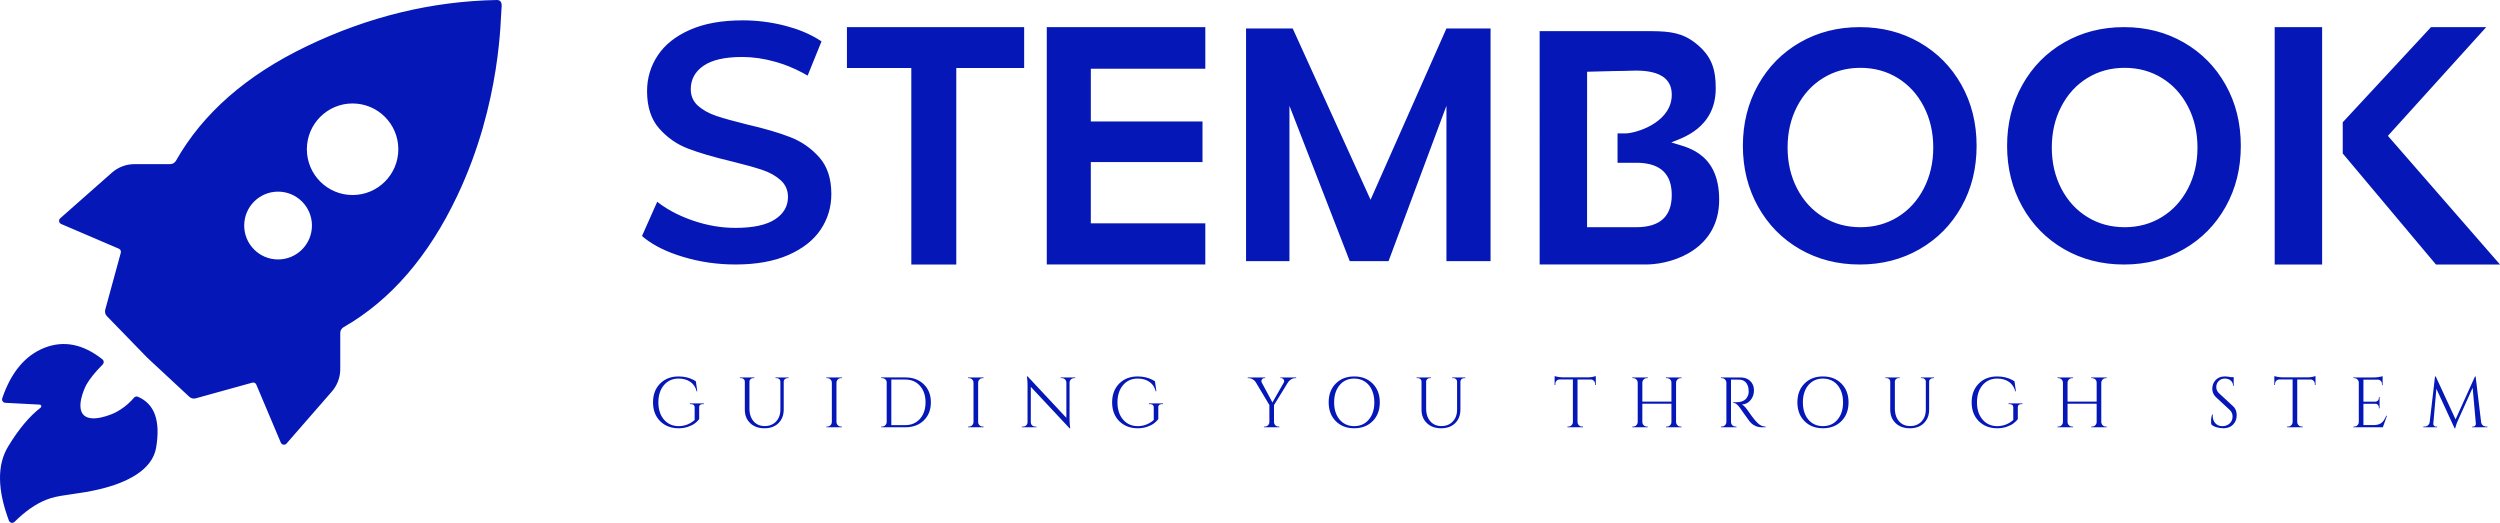 <svg xmlns="http://www.w3.org/2000/svg" width="153" height="32" viewBox="0 0 153 32">
    <g fill="none" fill-rule="evenodd">
        <g fill="#0518B7" fill-rule="nonzero">
            <g>
                <g>
                    <path d="M6.27 21.993c.09.071.105.202.034.292l-.015.017c-.476.482-.81.897-1.003 1.245-.15.272-.645 1.415-.147 1.871.497.456 1.706-.054 1.972-.197.352-.19.663-.425.933-.707l.157-.175c.059-.07.156-.093.24-.057 1.02.433 1.392 1.471 1.114 3.115-.238 1.407-1.861 2.159-3.446 2.54-1.32.317-2.25.317-3.019.556-.651.203-1.311.613-1.98 1.232l-.222.214c-.081.081-.213.08-.294 0-.02-.021-.036-.047-.047-.074-.711-1.902-.729-3.413-.053-4.532.64-1.06 1.305-1.856 1.996-2.388.042-.036.05-.1.016-.144-.018-.023-.045-.037-.074-.039l-2.11-.11c-.115-.006-.203-.104-.197-.219.001-.019.005-.038.011-.056.544-1.596 1.406-2.627 2.585-3.092 1.183-.465 2.366-.23 3.55.708zM30.43 0c.217.01.306.176.264.495-.066.494 0 5.774-2.706 11.48-1.761 3.715-4.08 6.397-6.955 8.046-.103.06-.175.159-.2.273l-.009.087v2.212c0 .439-.139.864-.394 1.217l-.116.146-2.78 3.19c-.02.024-.046.043-.075.055-.088.037-.187.009-.244-.063l-.028-.048-1.501-3.552c-.032-.077-.106-.125-.186-.127l-.06.008-3.462.959c-.11.03-.228.013-.325-.045l-.068-.051-2.566-2.385-2.475-2.548c-.103-.105-.142-.257-.103-.399l.953-3.484c.027-.1-.023-.205-.119-.246l-3.534-1.513c-.106-.045-.154-.167-.11-.273.013-.028.031-.053.054-.074l3.168-2.796c.38-.334.868-.519 1.373-.519h2.184c.15 0 .288-.08.361-.21 1.64-2.896 4.306-5.231 7.999-7.005C22.545 1.017 26.424.074 30.409 0h.02zm105.728 23.038c.074 0 .154.006.24.02l.134.023h.17v.536h-.039l-.006-.078c-.015-.1-.06-.183-.135-.249-.095-.08-.216-.122-.364-.122s-.272.05-.372.149c-.1.098-.15.222-.15.37 0 .119.037.224.111.317l.063.067.857.793.079.086c.093.123.139.277.139.463 0 .232-.074.423-.222.573-.148.15-.345.224-.592.224-.128 0-.263-.02-.407-.058-.144-.04-.255-.1-.333-.181-.009-.04-.013-.12-.013-.236 0-.077.01-.158.029-.242l.036-.128h.04l-.004.048-.001.048c0 .177.054.325.161.442.107.118.25.177.427.177.182 0 .333-.055.45-.166.118-.11.177-.249.177-.416 0-.134-.037-.247-.11-.341l-.06-.067-.836-.775-.085-.091c-.1-.126-.15-.272-.15-.437 0-.206.069-.382.207-.53.137-.146.324-.22.559-.22zm-73.269-.005l2.373 2.537v-2.162l-.012-.071c-.012-.045-.036-.085-.071-.118-.035-.034-.074-.057-.118-.068l-.07-.009h-.082V23.1h.897v.043h-.079l-.069.009c-.044.011-.083.034-.118.068-.035.033-.058.072-.071.116l-.012.069v2.249l.004.165.01.16.017.154.009.078h-.04l-2.372-2.536v2.17l.01.072c.018.066.06.118.125.155.027.016.055.026.085.031l.045.004h.083v.043h-.897v-.043h.083l.07-.009c.043-.01.082-.033.117-.067s.058-.074.07-.119l.009-.071v-2.262l-.004-.17-.01-.16-.017-.145-.009-.07h.044zm48.674.005c.465 0 .842.146 1.132.438.29.292.436.674.436 1.148 0 .474-.146.856-.436 1.148-.29.292-.667.438-1.132.438-.464 0-.84-.146-1.13-.438-.288-.292-.433-.674-.433-1.148 0-.474.144-.856.431-1.146.29-.294.668-.44 1.132-.44zm-23.983.06v.044h-.07l-.06.007c-.038.009-.072.026-.1.052-.03.026-.05.057-.06.093l-.01.057v1.665l.007.154c.023.247.106.451.247.613.17.195.397.292.681.292.285 0 .516-.092.693-.276.147-.154.233-.348.258-.581l.007-.145v-1.722l-.01-.057c-.01-.036-.03-.067-.06-.093-.028-.026-.062-.043-.1-.052l-.06-.007h-.07V23.1h.805v.043h-.07l-.058.007c-.037.009-.07.026-.1.052s-.05.057-.062.091l-.01.055v1.726l-.007.142c-.026.275-.131.502-.315.682-.215.209-.5.313-.858.313-.357 0-.646-.103-.868-.311-.19-.178-.3-.405-.327-.68l-.006-.142V23.36l-.008-.06c-.014-.057-.05-.101-.106-.132l-.055-.02-.062-.006h-.07V23.1h.884zm34.648-.06c.334 0 .634.068.901.205l.157.091.087.615h-.04l-.045-.143c-.072-.182-.185-.327-.34-.435-.193-.135-.433-.203-.72-.203-.369 0-.667.134-.895.401-.228.268-.342.62-.342 1.055 0 .436.114.787.342 1.053.228.265.526.4.895.403.188 0 .368-.034.537-.1.128-.05.243-.115.347-.195l.1-.084v-.772l-.007-.059c-.009-.036-.026-.065-.052-.087-.026-.022-.06-.037-.099-.044l-.064-.006h-.07v-.044h.853v.044h-.065l-.067.006c-.04.007-.073.022-.098.044-.022.02-.037.043-.045.072l-.008.048v.745l-.08.096c-.057.061-.12.118-.19.17-.104.079-.244.148-.42.207-.175.06-.366.09-.572.09-.465-.003-.841-.15-1.13-.44-.289-.291-.433-.673-.433-1.147s.144-.856.433-1.148c.289-.292.665-.438 1.13-.438zm-5.962.06v.044h-.07l-.06.007c-.038.009-.071.026-.1.052-.03.026-.05.057-.06.093l-.01.057v1.665l.007.154c.024.247.106.451.248.613.17.195.397.292.681.292.284 0 .515-.092.692-.276.148-.154.234-.348.258-.581l.008-.145v-1.722l-.01-.057c-.01-.036-.03-.067-.06-.093-.029-.026-.062-.043-.1-.052l-.06-.007h-.07V23.1h.805v.043h-.07l-.058.007c-.037.009-.07.026-.1.052s-.051.057-.063.091l-.01.055v1.726l-.006.142c-.026.275-.132.502-.316.682-.214.209-.5.313-.857.313s-.647-.103-.869-.311c-.19-.178-.299-.405-.326-.68l-.007-.142V23.36l-.007-.06c-.014-.057-.05-.101-.106-.132l-.056-.02-.062-.006h-.07V23.1h.884zm-70.1 0v.044h-.07l-.06.007c-.038.009-.072.026-.1.052-.03.026-.05.057-.06.093l-.01.057v1.665l.007.154c.023.247.106.451.247.613.17.195.397.292.681.292.285 0 .516-.092.693-.276.147-.154.233-.348.258-.581l.007-.145v-1.722l-.01-.057c-.01-.036-.03-.067-.06-.093-.028-.026-.062-.043-.1-.052l-.06-.007h-.07V23.1h.805v.043h-.07l-.058.007c-.037.009-.07.026-.1.052s-.05.057-.062.091l-.01.055v1.726l-.007.142c-.026.275-.131.502-.315.682-.215.209-.5.313-.858.313-.357 0-.646-.103-.868-.311-.19-.178-.3-.405-.327-.68l-.006-.142V23.36l-.008-.06c-.014-.057-.05-.101-.106-.132l-.055-.02-.062-.006h-.07V23.1h.884zm23.46-.06c.333 0 .633.068.9.205l.157.091.087.615h-.039l-.046-.143c-.072-.182-.185-.327-.34-.435-.192-.135-.432-.203-.72-.203-.368 0-.667.134-.894.401-.228.268-.342.62-.342 1.055 0 .436.114.787.342 1.053.227.265.526.4.894.403.189 0 .368-.034.538-.1.127-.05.243-.115.346-.195l.1-.084v-.772l-.006-.059c-.01-.036-.027-.065-.053-.087-.026-.022-.059-.037-.098-.044l-.065-.006h-.07v-.044h.854v.044h-.066l-.066.006c-.041.007-.074.022-.1.044-.02.02-.036.043-.044.072l-.007.048v.745l-.08.096c-.057.061-.12.118-.19.17-.105.079-.245.148-.42.207-.176.06-.367.09-.573.09-.464-.003-.84-.15-1.13-.44-.288-.291-.433-.673-.433-1.147s.145-.856.433-1.148c.29-.292.666-.438 1.13-.438zm13.25 0c.465 0 .842.146 1.133.438.29.292.435.674.435 1.148 0 .474-.145.856-.435 1.148-.29.292-.668.438-1.132.438-.465 0-.841-.146-1.13-.438-.289-.292-.433-.674-.433-1.148 0-.474.143-.856.43-1.146.291-.294.668-.44 1.133-.44zm66.19 0l1.215 2.628 1.189-2.628h.039l.335 2.793.014.066c.026.082.079.141.16.178.03.014.06.023.093.028l.05.003h.07v.043h-.944v-.039h.065l.047-.006c.03-.009.056-.026.08-.053.023-.026.037-.053.042-.083l.001-.045-.196-2.192-.914 2.035-.055.127c-.033.082-.057.156-.074.223l-.02.094h-.043l-1.114-2.418-.187 2.13v.046c.006.03.02.057.043.083.023.027.05.044.078.053l.044.006h.07v.04h-.845v-.044h.07l.077-.008c.05-.011.094-.033.134-.066.04-.033.069-.074.087-.122l.02-.079.326-2.793h.044zm-107.538 0c.334 0 .634.068.902.205l.156.091.087.615h-.04l-.045-.143c-.072-.182-.185-.327-.34-.435-.193-.135-.433-.203-.72-.203-.369 0-.667.134-.895.401-.227.268-.341.62-.341 1.055 0 .436.114.787.341 1.053.228.265.526.4.895.403.189 0 .368-.034.538-.1.127-.05.242-.115.346-.195l.1-.084v-.772l-.007-.059c-.008-.036-.026-.065-.052-.087-.026-.022-.059-.037-.099-.044l-.064-.006h-.07v-.044h.853v.044h-.065l-.067.006c-.04.007-.073.022-.098.044-.022.02-.037.043-.045.072l-.008.048v.745l-.08.096c-.057.061-.12.118-.19.17-.104.079-.244.148-.42.207-.175.06-.366.09-.572.09-.464-.003-.84-.15-1.13-.44-.289-.291-.433-.673-.433-1.147s.144-.856.433-1.148c.29-.292.666-.438 1.13-.438zm13.879.06l.17.007c.387.03.707.169.96.414.288.28.433.649.433 1.105 0 .456-.145.825-.433 1.105-.253.245-.573.383-.96.414l-.17.006H53.93v-.043h.057l.071-.01c.046-.011.087-.035.122-.07.036-.037.06-.077.074-.123l.011-.072v-2.44l-.01-.066c-.012-.042-.037-.079-.075-.11-.037-.033-.079-.054-.124-.065l-.07-.008h-.052l-.004-.043h1.476zm71.463 0v.044h-.057l-.071.009c-.046.012-.087.035-.122.07-.036.035-.06.075-.074.12l-.011.071v1.164h1.78v-1.164l-.01-.073c-.018-.069-.061-.123-.129-.162-.029-.015-.06-.026-.09-.03l-.05-.005h-.056V23.1h.954v.043h-.057l-.072.01c-.045.011-.086.035-.122.07-.036.037-.06.077-.073.123l-.012.072v2.414l.012.072c.013.046.037.086.073.122.036.036.077.06.122.072l.072.009h.057v.043h-.954v-.043h.057l.072-.009c.045-.011.086-.035.121-.07.036-.034.06-.074.074-.12l.011-.071v-1.13h-1.78v1.125l.009.072c.012.046.037.086.074.122.036.036.078.06.123.072l.072.009h.057v.043h-.953v-.043h.056l.072-.01c.046-.011.086-.035.122-.07.036-.037.06-.077.073-.123l.012-.072v-2.419l-.012-.071c-.013-.045-.037-.085-.073-.12-.036-.035-.076-.058-.122-.07l-.072-.009h-.056V23.1h.953zm14.84-.082v.549l-.043-.004v-.074l-.008-.067c-.011-.042-.033-.08-.066-.114s-.07-.057-.11-.07l-.064-.01h-.828v2.61l.012.071c.013.046.038.086.073.12.036.035.077.059.122.07l.072.009h.057v.043h-.954v-.043h.057l.072-.009c.045-.011.086-.035.122-.07.035-.034.06-.074.073-.118l.012-.069v-2.615h-.828l-.066.011c-.041.013-.078.036-.11.07-.032.034-.053.072-.064.114l-.008.067v.074l-.043.004v-.55l.038.014c.045.013.108.026.188.04.072.01.14.019.203.022l.093.003h1.472l.134-.003c.084-.005.157-.015.22-.03.095-.021.152-.036.172-.045zm-40.863.083v.043h-.057l-.072.009c-.045.012-.086.035-.122.07-.036.035-.06.075-.073.12l-.012.071v1.164h1.78v-1.164l-.01-.073c-.018-.069-.061-.123-.128-.162-.03-.015-.06-.026-.091-.03l-.049-.005h-.056V23.1h.953v.043h-.057l-.071.01c-.046.011-.086.035-.122.07-.036.037-.06.077-.074.123l-.011.072v2.414l.011.072c.013.046.038.086.074.122.036.036.076.06.122.072l.071.009h.057v.043h-.953v-.043h.056l.072-.009c.046-.011.086-.035.122-.07.036-.034.06-.074.074-.12l.01-.071v-1.13h-1.78v1.125l.01.072c.012.046.036.086.073.122.037.036.078.06.124.072l.072.009h.057v.043h-.954v-.043h.057l.072-.01c.045-.011.086-.035.121-.07.036-.037.06-.077.074-.123l.011-.072v-2.419l-.011-.071c-.013-.045-.038-.085-.074-.12-.035-.035-.076-.058-.121-.07l-.072-.009h-.057V23.1h.954zm-40.65 0v.043h-.057l-.071.009c-.046.012-.086.035-.122.07-.036.035-.06.075-.074.12l-.011.071v2.42l.009.071c.012.046.037.086.074.122.036.036.078.06.123.072l.072.009h.057v.043h-.953v-.043h.056l.072-.01c.046-.011.086-.035.122-.07.036-.037.06-.077.074-.123l.01-.072v-2.419l-.01-.071c-.014-.045-.038-.085-.074-.12-.036-.035-.076-.058-.122-.07l-.072-.009h-.056V23.1h.953zm17.232 0v.043h-.057l-.045.006c-.042.01-.076.038-.103.081-.017.032-.026.064-.026.094l.006.045.016.044.653 1.22.697-1.224.016-.043.005-.044c0-.03-.01-.06-.03-.092-.026-.043-.06-.07-.103-.081l-.045-.006h-.052V23.1h.966v.043h-.06l-.086.008c-.056.01-.11.032-.16.064-.052.032-.098.07-.138.113l-.056.068-.858 1.395v1.041l.009.072c.012.046.036.086.071.122.036.036.078.06.124.072l.075.009h.052v.043h-.95v-.043h.057l.072-.009c.046-.011.086-.035.122-.07.036-.034.06-.074.074-.12l.01-.071v-1.05l-.83-1.39-.05-.067c-.037-.042-.082-.08-.136-.113-.053-.033-.108-.055-.164-.065l-.086-.009h-.06V23.1h1.07zm68.388-.079v.55h-.043v-.08l-.008-.065c-.01-.042-.032-.08-.064-.113s-.068-.055-.108-.068l-.064-.01h-.888v1.347h.736l.055-.01c.035-.01.066-.029.093-.056.027-.027.045-.059.054-.095l.007-.057v-.061h.043v.688h-.043v-.065l-.007-.055c-.009-.035-.026-.066-.052-.093-.026-.027-.057-.046-.091-.057l-.055-.009h-.74v1.303h.622l.123-.005c.156-.016.279-.062.37-.138.084-.072.159-.17.222-.295l.06-.133h.044l-.253.706h-1.806v-.043h.056l.072-.01c.046-.011.086-.035.122-.07.036-.037.06-.077.074-.123l.01-.072v-2.44l-.015-.066c-.016-.042-.04-.079-.076-.11-.034-.033-.074-.054-.118-.065l-.069-.008h-.052l-.004-.043h1.275l.093-.003c.063-.004.13-.012.201-.023.106-.018.18-.035.224-.053zm-39.323.079l.128.006c.204.02.37.092.495.214.15.147.226.337.226.57 0 .235-.072.437-.215.607-.144.17-.319.254-.525.254.044.02.095.06.155.12s.112.122.159.186c.25.357.412.577.487.66.076.083.13.14.161.17.032.03.067.06.105.09.038.028.075.051.113.069.056.027.115.045.176.054l.094.007v.043h-.24l-.121-.007c-.08-.01-.155-.03-.227-.06-.107-.045-.188-.092-.241-.14-.054-.047-.1-.094-.14-.139-.039-.045-.147-.195-.324-.451-.177-.256-.28-.402-.31-.438-.028-.036-.059-.072-.09-.107-.07-.074-.14-.12-.21-.139l-.07-.009v-.044l.041.004h.051c.038 0 .084 0 .14-.004.36-.008.586-.16.679-.453l.02-.084.006-.08v-.097l-.01-.113c-.018-.143-.066-.263-.143-.358-.095-.12-.224-.183-.387-.192l-.163-.004h-.377v2.597l.01.072c.011.046.035.086.07.122.036.036.078.06.125.072l.074.009h.052l.004.043h-.953v-.043h.057l.071-.009c.046-.011.087-.035.122-.07.036-.034.06-.074.074-.12l.011-.071v-2.42l-.011-.071c-.013-.046-.038-.086-.074-.122-.035-.036-.076-.06-.122-.072l-.071-.009h-.057V23.1h1.175zm-8.831-.083v.549l-.044-.004v-.074l-.008-.067c-.011-.042-.033-.08-.066-.114s-.07-.057-.11-.07l-.064-.01h-.827v2.61l.011.071c.013.046.038.086.074.12.036.035.076.059.122.07l.071.009h.057v.043h-.953v-.043h.056l.072-.009c.046-.011.086-.035.122-.07.036-.034.06-.074.074-.118l.01-.069v-2.615h-.826l-.066.011c-.042.013-.079.036-.11.07-.033.034-.054.072-.064.114l-.008.067v.074l-.044.004v-.55l.039.014c.044.013.107.026.187.04.072.01.14.019.204.022l.092.003h1.472l.134-.003c.084-.005.158-.015.22-.03.095-.021.152-.036.173-.045zm-46.137.083v.043h-.056l-.072.009c-.045.012-.086.035-.122.07-.036.035-.06.075-.073.12l-.012.071v2.42l.01.071c.012.046.036.086.073.122.037.036.078.06.124.072l.072.009h.056v.043h-.953v-.043h.057l.071-.01c.046-.011.087-.035.122-.07.036-.037.06-.077.074-.123l.011-.072v-2.419l-.011-.071c-.013-.045-.038-.085-.074-.12-.035-.035-.076-.058-.122-.07l-.071-.009h-.057V23.1h.953zm60.037.07c-.368 0-.665.133-.89.4-.225.268-.337.62-.337 1.055 0 .436.111.787.335 1.055.226.267.524.4.894.4s.668-.133.893-.4c.225-.268.337-.62.337-1.055 0-.288-.05-.542-.152-.763-.102-.22-.246-.391-.433-.512-.187-.12-.403-.18-.647-.18zm-28.686 0c-.369 0-.666.133-.89.4-.226.268-.338.62-.338 1.055 0 .436.112.787.335 1.055.227.267.525.4.895.4s.667-.133.892-.4c.225-.268.338-.62.338-1.055 0-.288-.051-.542-.153-.763-.101-.22-.246-.391-.433-.512-.187-.12-.403-.18-.646-.18zm-27.47.06h-.858v2.79h.858c.244 0 .46-.058.646-.175.187-.116.333-.28.436-.49.103-.21.154-.454.154-.73 0-.418-.114-.755-.342-1.011-.227-.256-.526-.384-.894-.384zm-9.96-21.984c.884 0 1.755.11 2.611.332.75.194 1.41.462 1.98.804l.239.15-.85 2.097-.32-.18c-.538-.286-1.095-.51-1.67-.67-.692-.195-1.362-.291-2.011-.291-1.065 0-1.856.18-2.374.54-.518.359-.777.836-.777 1.431 0 .415.148.754.445 1.017.297.263.674.47 1.13.623.456.152 1.078.325 1.866.519 1.078.249 1.962.508 2.653.778.691.27 1.282.681 1.773 1.235.49.553.736 1.3.736 2.241 0 .803-.218 1.529-.653 2.18-.436.65-1.096 1.168-1.98 1.556-.885.387-1.963.58-3.234.58-1.12 0-2.2-.158-3.244-.477-.485-.147-.923-.318-1.314-.51-.36-.178-.68-.375-.961-.59l-.203-.166.933-2.096c.075.06.152.118.231.174.55.392 1.201.718 1.956.978.864.298 1.731.446 2.602.446 1.078 0 1.883-.173 2.415-.518.532-.346.798-.803.798-1.37 0-.415-.148-.758-.445-1.027-.298-.27-.674-.481-1.13-.633-.456-.153-1.078-.326-1.866-.52-1.106-.262-2-.525-2.685-.788-.684-.263-1.271-.674-1.762-1.235-.49-.56-.736-1.318-.736-2.272 0-.803.218-1.533.653-2.19.436-.657 1.092-1.18 1.97-1.567.877-.387 1.952-.58 3.223-.58zm106.71.415l-6.018 6.654L153 16.188h-3.92l-5.705-6.797V7.484l5.403-5.824h3.38zm-89.479 0v2.503h-4.153v12.025h-2.753V4.163h-3.94V1.66h10.846zm11.087 0v2.546h-7.007v3.226h6.835V9.92h-6.835v3.747h7.007v2.52h-9.702V1.66h9.702zm20.46.247h6.889c1.079.011 1.851.097 2.662.74.985.782 1.227 1.594 1.227 2.754 0 2.496-2.164 3.074-2.722 3.316.722.26 2.932.479 2.932 3.506 0 2.945-2.678 3.912-4.359 3.962l-.137.002h-6.491V1.907zm35.761-.247c1.354 0 2.574.313 3.662.939 1.087.625 1.941 1.49 2.56 2.592.62 1.103.93 2.348.93 3.733 0 1.386-.31 2.63-.93 3.733-.619 1.103-1.473 1.967-2.56 2.593-1.088.625-2.308.938-3.662.938-1.353 0-2.573-.313-3.661-.938-1.088-.626-1.942-1.494-2.561-2.603-.62-1.11-.93-2.35-.93-3.723 0-1.372.31-2.613.93-3.723.62-1.11 1.473-1.977 2.56-2.602 1.089-.626 2.309-.939 3.662-.939zm-16.17 0c1.354 0 2.574.313 3.662.939 1.087.625 1.941 1.49 2.56 2.592.62 1.103.93 2.348.93 3.733 0 1.386-.31 2.63-.93 3.733-.619 1.103-1.473 1.967-2.56 2.593-1.088.625-2.308.938-3.662.938-1.353 0-2.573-.313-3.661-.938-1.088-.626-1.942-1.494-2.561-2.603-.62-1.11-.93-2.35-.93-3.723 0-1.372.31-2.613.93-3.723.62-1.11 1.473-1.977 2.56-2.602 1.089-.626 2.309-.939 3.662-.939zm28.298 0v14.528h-2.903V1.66h2.903zm-63.001.081l4.765 10.483 4.644-10.483h2.7v14.24h-2.7V6.474L84.98 15.98h-2.376l-3.69-9.505v9.505h-2.656V1.741h2.855zm-62.095 9.987c-1.145 0-2.073.929-2.073 2.075 0 1.146.928 2.075 2.073 2.075s2.073-.929 2.073-2.075c0-1.146-.928-2.075-2.073-2.075zm82.45-7.39c-.323 0-1.018.016-2.085.046l-.253.007v2.533h-.002v6.98h3.015c1.445 0 2.168-.656 2.168-1.97 0-1.258-.661-1.914-1.984-1.969l-.184-.003h-1.15V8.164l.476.001c.601 0 2.681-.595 2.835-2.187l.008-.188c0-1.734-2.32-1.452-2.843-1.452zm30.56-.187c-.846 0-1.607.208-2.283.624-.677.417-1.208.998-1.595 1.745-.386.747-.58 1.583-.58 2.508s.194 1.761.58 2.508c.387.746.918 1.328 1.595 1.744.676.417 1.437.625 2.283.625.845 0 1.606-.208 2.283-.625.676-.416 1.208-.998 1.594-1.744.387-.747.58-1.583.58-2.508s-.193-1.761-.58-2.508c-.386-.747-.918-1.328-1.594-1.745-.677-.416-1.438-.624-2.283-.624zm-16.17 0c-.846 0-1.607.208-2.283.624-.677.417-1.208.998-1.595 1.745-.386.747-.58 1.583-.58 2.508s.194 1.761.58 2.508c.387.746.918 1.328 1.595 1.744.676.417 1.437.625 2.283.625.845 0 1.606-.208 2.283-.625.676-.416 1.208-.998 1.594-1.744.387-.747.58-1.583.58-2.508s-.193-1.761-.58-2.508c-.386-.747-.918-1.328-1.594-1.745-.677-.416-1.438-.624-2.283-.624zm-92.28 2.18c-1.545 0-2.798 1.255-2.798 2.802 0 1.548 1.253 2.802 2.798 2.802 1.546 0 2.799-1.254 2.799-2.802 0-1.547-1.253-2.801-2.799-2.801z" transform="translate(-167 -24) translate(167 24)"/>
                </g>
            </g>
        </g>
    </g>
</svg>

